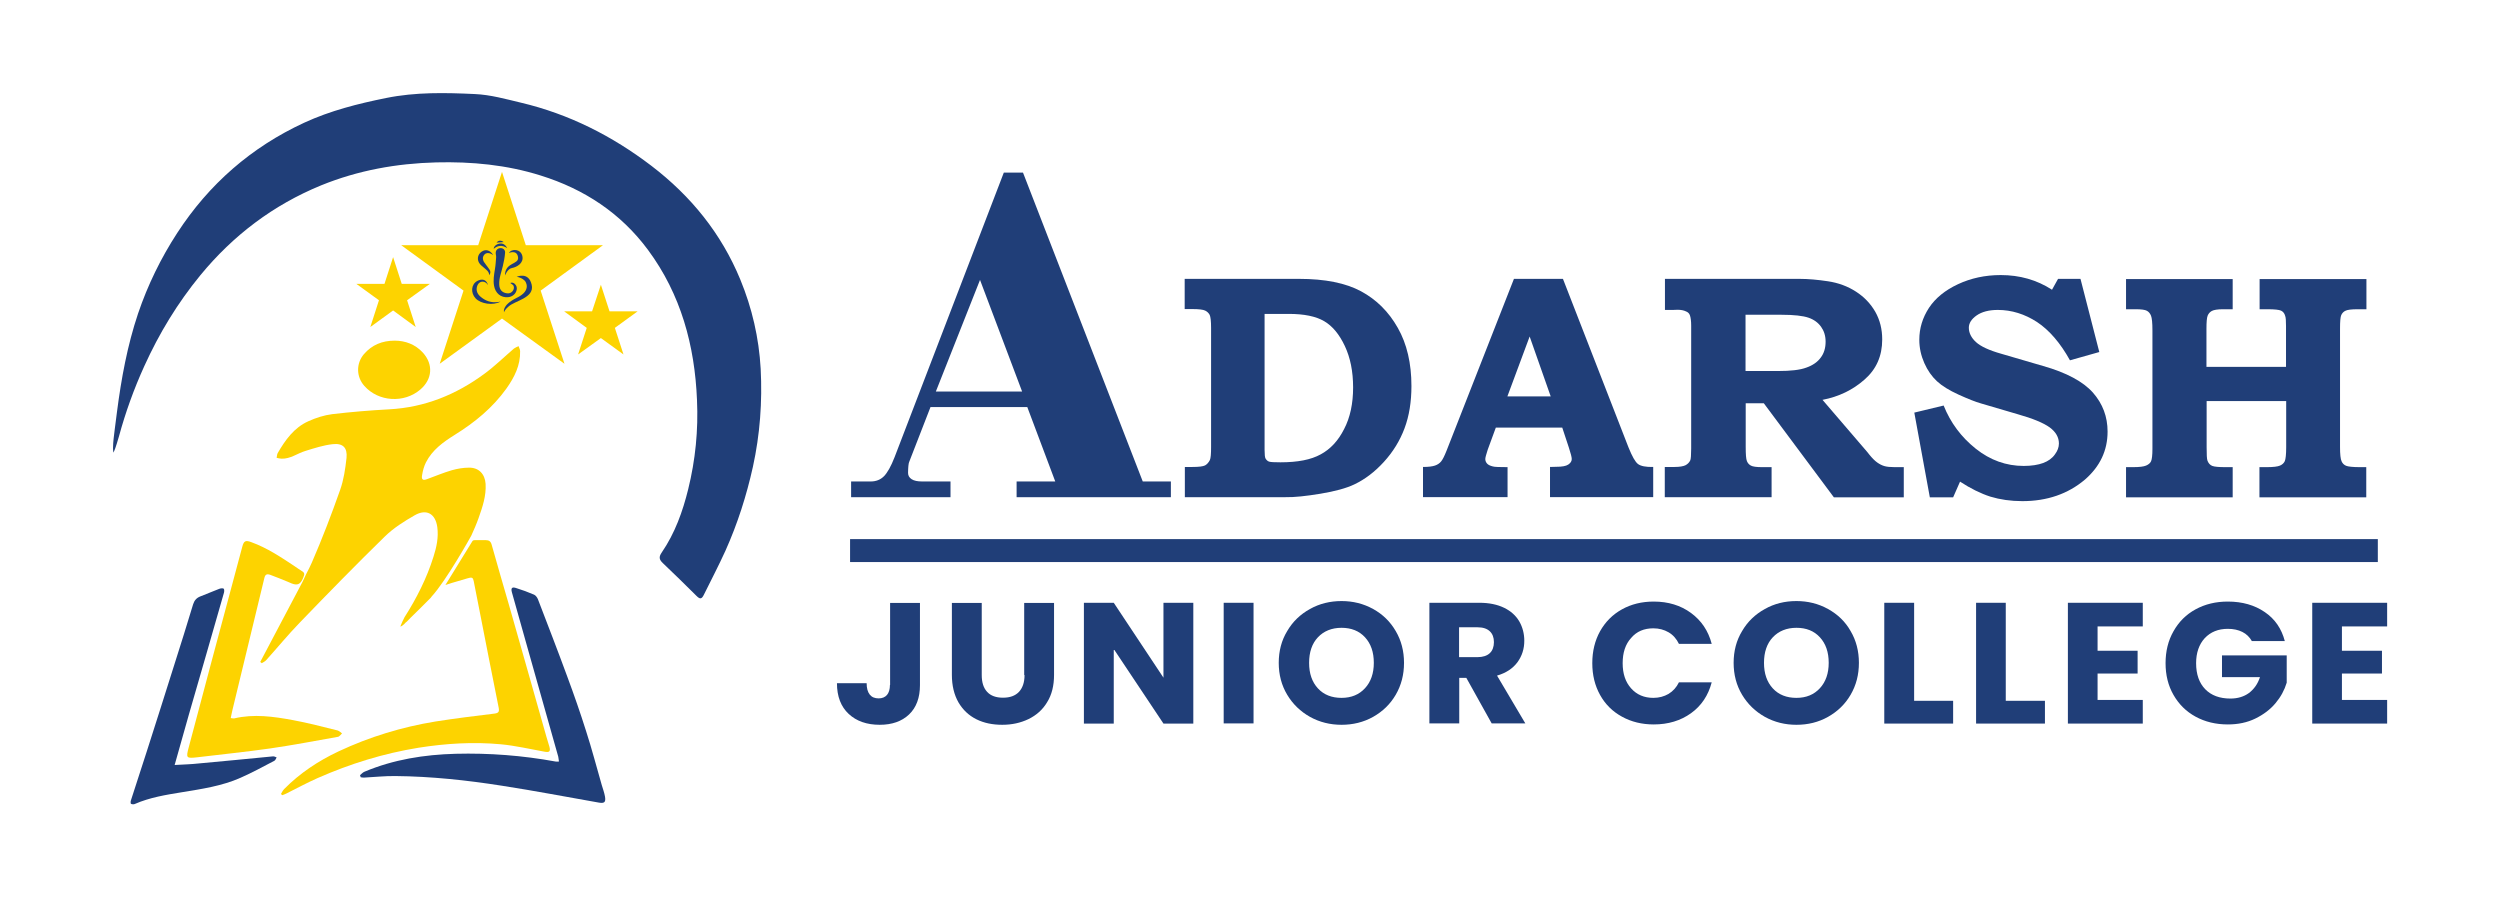 <?xml version="1.0" encoding="utf-8"?>
<!-- Generator: Adobe Illustrator 24.0.1, SVG Export Plug-In . SVG Version: 6.00 Build 0)  -->
<svg version="1.1" id="Layer_1" xmlns="http://www.w3.org/2000/svg" xmlns:xlink="http://www.w3.org/1999/xlink" x="0px" y="0px"
	 viewBox="0 0 144.87 52" style="enable-background:new 0 0 144.87 52;" xml:space="preserve">
<style type="text/css">
	.st0{fill:#203E78;}
	.st1{fill:#FDD300;}
</style>
<g>
	<g>
		<g>
			<g>
				<g>
					<path class="st0" d="M6.55,25.96c0-0.37,0.06-0.73,0.1-1.09c0.04-0.34,0.09-0.68,0.13-1.01c0.25-1.93,0.6-3.84,1.22-5.69
						c0.56-1.65,1.32-3.21,2.27-4.67c1.84-2.83,4.29-4.97,7.36-6.39c1.52-0.7,3.11-1.1,4.74-1.43c1.72-0.35,3.44-0.31,5.15-0.23
						c0.9,0.04,1.79,0.29,2.67,0.5c2.79,0.66,5.29,1.93,7.56,3.66c2.29,1.75,4.05,3.92,5.15,6.59c0.68,1.65,1.08,3.38,1.18,5.17
						c0.1,1.91-0.04,3.81-0.45,5.68c-0.37,1.67-0.89,3.3-1.59,4.86c-0.39,0.86-0.83,1.7-1.25,2.55c-0.13,0.27-0.23,0.27-0.43,0.07
						c-0.65-0.64-1.29-1.28-1.95-1.9c-0.22-0.21-0.24-0.36-0.06-0.62c0.76-1.11,1.21-2.36,1.53-3.66c0.42-1.7,0.59-3.42,0.51-5.17
						c-0.13-3.16-0.93-6.12-2.84-8.7c-1.58-2.13-3.69-3.52-6.22-4.31c-1.97-0.62-4-0.81-6.05-0.76c-2.3,0.06-4.53,0.46-6.67,1.33
						c-2.78,1.14-5.1,2.9-7,5.21c-1.32,1.61-2.39,3.37-3.25,5.27c-0.6,1.32-1.09,2.68-1.47,4.08c-0.04,0.13-0.07,0.22-0.12,0.4
						c-0.03,0.11-0.13,0.41-0.2,0.53C6.55,26.09,6.55,26.05,6.55,25.96z"/>
					<path class="st1" d="M19.82,42.5c-0.08,0.07-0.15,0.19-0.25,0.2c-1.3,0.23-2.6,0.48-3.91,0.67c-1.4,0.2-2.8,0.34-4.2,0.51
						c-0.68,0.08-0.69,0.05-0.52-0.59c0.43-1.59,0.84-3.18,1.27-4.78c0.37-1.38,0.74-2.76,1.11-4.14c0.24-0.9,0.48-1.79,0.72-2.69
						c0.09-0.34,0.19-0.39,0.53-0.26c0.91,0.33,1.7,0.86,2.5,1.39c0.15,0.1,0.3,0.21,0.48,0.32c0.07,0.05,0.1,0.13,0.07,0.21
						c-0.03,0.1-0.08,0.22-0.11,0.27c-0.22,0.43-0.55,0.22-0.84,0.1c-0.34-0.14-0.66-0.27-1.01-0.4c-0.2-0.07-0.29-0.02-0.34,0.18
						c-0.34,1.42-0.69,2.84-1.03,4.26c-0.27,1.13-0.55,2.26-0.82,3.39c-0.04,0.15-0.06,0.3-0.1,0.47c0.09,0.01,0.15,0.03,0.2,0.02
						c1.14-0.27,2.28-0.11,3.41,0.1c0.87,0.16,1.73,0.39,2.59,0.6C19.68,42.37,19.75,42.45,19.82,42.5z"/>
					<path class="st1" d="M30.14,20.35c0.02,0.82-0.33,1.51-0.79,2.16c-0.8,1.12-1.84,1.97-3,2.69c-0.67,0.42-1.3,0.87-1.67,1.6
						c-0.11,0.22-0.18,0.48-0.22,0.73c-0.05,0.27,0.05,0.33,0.3,0.23c0.47-0.17,0.94-0.37,1.42-0.51c0.32-0.09,0.66-0.15,0.99-0.15
						c0.58-0.01,0.93,0.37,0.97,0.94c0.04,0.7-0.18,1.34-0.41,1.99c-0.12,0.34-0.27,0.68-0.42,1.01c0,0,0,0,0,0
						c-0.04,0.08-1.46,2.62-2.29,3.52c-0.02,0.03-0.04,0.05-0.06,0.08c0,0,0,0,0,0c-0.39,0.4-0.78,0.78-1.18,1.17
						c-0.1,0.09-0.17,0.2-0.28,0.27c-0.08,0.11-0.27,0.25-0.3,0.22c0.02-0.07,0.2-0.47,0.24-0.53c0.7-1.1,1.29-2.26,1.68-3.51
						c0.18-0.56,0.3-1.13,0.22-1.72c-0.11-0.78-0.63-1.07-1.31-0.68c-0.61,0.35-1.23,0.74-1.73,1.23c-1.67,1.63-3.31,3.31-4.93,4.99
						c-0.68,0.7-1.3,1.46-1.95,2.18c-0.07,0.07-0.16,0.12-0.25,0.17c-0.03-0.02-0.06-0.05-0.09-0.07c0.83-1.55,1.63-3.11,2.46-4.66
						l0.21-0.45c0.12-0.23,0.22-0.42,0.32-0.65c0.6-1.38,1.14-2.79,1.64-4.21c0.21-0.59,0.3-1.23,0.37-1.85
						c0.06-0.6-0.21-0.87-0.81-0.8c-0.53,0.06-1.05,0.23-1.57,0.39c-0.47,0.14-0.87,0.47-1.39,0.45c-0.09,0-0.18-0.03-0.28-0.05
						c0.02-0.09,0.02-0.19,0.06-0.27c0.44-0.76,0.95-1.48,1.78-1.85c0.44-0.2,0.91-0.35,1.38-0.41c1.1-0.13,2.2-0.22,3.3-0.28
						c2.06-0.11,3.88-0.85,5.52-2.06c0.6-0.44,1.14-0.97,1.71-1.46c0.08-0.06,0.18-0.1,0.27-0.14
						C30.08,20.16,30.14,20.25,30.14,20.35z"/>
					<path class="st1" d="M25.81,33.9c0,0,1.16-1.88,1.57-2.55c0.03-0.04,0.08-0.05,0.13-0.05l0.64,0c0.18,0,0.29,0.07,0.34,0.26
						c0.32,1.14,0.65,2.28,0.98,3.41c0.37,1.3,0.74,2.6,1.11,3.9c0.36,1.27,0.72,2.54,1.08,3.81c0.06,0.2,0.12,0.4,0.18,0.6
						c0.07,0.27-0.01,0.33-0.28,0.28c-0.84-0.15-1.68-0.35-2.53-0.43c-1.6-0.15-3.19-0.05-4.78,0.2c-2.03,0.33-3.97,0.93-5.85,1.76
						c-0.61,0.27-1.2,0.59-1.8,0.89c-0.08,0.04-0.16,0.07-0.24,0.1c-0.03-0.02-0.05-0.05-0.08-0.07c0.06-0.1,0.11-0.21,0.19-0.29
						c0.91-0.92,1.98-1.63,3.15-2.18c1.79-0.84,3.66-1.41,5.61-1.73c1.14-0.18,2.28-0.32,3.43-0.46c0.23-0.03,0.28-0.11,0.24-0.33
						c-0.37-1.84-0.73-3.68-1.09-5.52c-0.12-0.61-0.24-1.22-0.36-1.83c-0.04-0.2-0.1-0.24-0.35-0.16c-0.34,0.1-0.61,0.18-0.92,0.27
						L25.81,33.9z"/>
					<path class="st0" d="M20.86,44.92c0.09-0.07,0.16-0.16,0.26-0.2c1.69-0.71,3.46-0.99,5.28-1.04c1.95-0.05,3.89,0.1,5.8,0.45
						c0.05,0.01,0.1,0,0.19,0c-0.02-0.11-0.02-0.2-0.04-0.28c-0.63-2.22-1.25-4.44-1.88-6.66c-0.27-0.96-0.54-1.92-0.81-2.88
						c-0.06-0.23,0.01-0.31,0.23-0.24c0.36,0.11,0.71,0.24,1.06,0.39c0.09,0.04,0.18,0.16,0.22,0.26c0.57,1.49,1.15,2.98,1.7,4.48
						c0.39,1.05,0.76,2.11,1.1,3.19c0.33,1.02,0.6,2.06,0.9,3.1c0.07,0.23,0.15,0.45,0.19,0.68c0.05,0.32-0.04,0.39-0.35,0.34
						c-1.88-0.33-3.75-0.69-5.63-0.98c-2.04-0.32-4.09-0.54-6.16-0.56c-0.61-0.01-1.22,0.06-1.83,0.09c-0.06,0-0.13-0.01-0.19-0.02
						C20.89,44.98,20.87,44.95,20.86,44.92z"/>
					<path class="st0" d="M10.12,44.33c0.51-0.03,0.96-0.04,1.4-0.09c1.43-0.13,2.87-0.27,4.3-0.41c0.07-0.01,0.14,0.04,0.21,0.06
						c-0.04,0.07-0.07,0.17-0.14,0.2c-0.65,0.34-1.29,0.69-1.95,0.98c-1.08,0.48-2.25,0.65-3.41,0.84c-0.92,0.15-1.85,0.3-2.72,0.68
						c-0.06,0.03-0.16,0.02-0.22-0.01c-0.02-0.01-0.03-0.12-0.01-0.18c0.3-0.95,0.62-1.89,0.92-2.84c0.54-1.69,1.08-3.38,1.61-5.07
						c0.37-1.16,0.73-2.31,1.08-3.47c0.07-0.22,0.19-0.37,0.42-0.46c0.37-0.14,0.73-0.3,1.1-0.44c0.08-0.03,0.19-0.04,0.25-0.01
						c0.04,0.03,0.04,0.16,0.02,0.23c-0.67,2.35-1.35,4.7-2.03,7.05C10.68,42.36,10.41,43.3,10.12,44.33z"/>
					<path class="st1" d="M22.87,19.74c0.61,0,1.19,0.21,1.63,0.69c0.62,0.68,0.56,1.54-0.14,2.14c-0.94,0.81-2.43,0.72-3.25-0.21
						c-0.47-0.53-0.48-1.3-0.02-1.84C21.55,19.99,22.14,19.74,22.87,19.74z"/>
				</g>
				<polygon class="st1" points="22.78,14.9 23.28,16.45 24.91,16.45 23.59,17.4 24.09,18.95 22.78,17.99 21.46,18.95 21.96,17.4 
					20.65,16.45 22.28,16.45 				"/>
				<polygon class="st1" points="34.82,16.5 35.32,18.04 36.95,18.04 35.63,19 36.13,20.54 34.82,19.59 33.5,20.54 34,19 
					32.69,18.04 34.31,18.04 				"/>
				<polygon class="st1" points="29.09,9.96 30.47,14.21 34.94,14.21 31.33,16.84 32.71,21.08 29.09,18.46 25.48,21.08 26.86,16.84 
					23.25,14.21 27.71,14.21 				"/>
				<g>
					<g>
						<g>
							<path class="st0" d="M29.57,16.4c0.08-0.04,0.16-0.03,0.25,0.04c0.11,0.1,0.15,0.22,0.12,0.36
								c-0.05,0.23-0.24,0.39-0.48,0.42c-0.45,0.05-0.76-0.25-0.83-0.66c-0.06-0.32,0-0.64,0.05-0.96c0.04-0.22,0.05-0.45,0.07-0.68
								c0.01-0.06-0.01-0.13-0.02-0.2c-0.03-0.17,0.07-0.32,0.24-0.34c0.17-0.02,0.31,0.09,0.3,0.26c-0.02,0.26-0.07,0.52-0.13,0.77
								c-0.08,0.36-0.23,0.7-0.21,1.08c0.01,0.3,0.17,0.48,0.47,0.51c0.24,0.03,0.45-0.22,0.36-0.44
								C29.73,16.5,29.64,16.46,29.57,16.4z"/>
							<path class="st0" d="M29,17.48c-0.43,0.24-1.14,0.13-1.44-0.19c-0.3-0.32-0.26-0.82,0.1-1.01c0.24-0.13,0.52-0.12,0.62,0.24
								c-0.02-0.03-0.04-0.06-0.07-0.09c-0.18-0.18-0.44-0.13-0.54,0.1c-0.1,0.22-0.05,0.46,0.15,0.64c0.3,0.27,0.65,0.39,1.06,0.33
								C28.9,17.49,28.93,17.49,29,17.48z"/>
							<path class="st0" d="M28.58,14.78c-0.06-0.03-0.1-0.06-0.14-0.08c-0.13-0.05-0.25-0.06-0.36,0.04
								c-0.11,0.11-0.12,0.24-0.07,0.37c0.03,0.08,0.1,0.15,0.15,0.23c0.07,0.1,0.15,0.19,0.21,0.29c0.06,0.09,0.07,0.19-0.02,0.32
								c-0.01-0.23-0.18-0.32-0.31-0.44c-0.08-0.06-0.16-0.13-0.22-0.2c-0.2-0.23-0.16-0.55,0.08-0.72
								C28.14,14.42,28.4,14.49,28.58,14.78z"/>
							<path class="st0" d="M29.39,14.38c-0.28-0.19-0.54-0.17-0.78,0.04c0-0.14,0.15-0.27,0.32-0.3
								C29.13,14.08,29.29,14.17,29.39,14.38z"/>
							<path class="st0" d="M28.77,14.06c0.12-0.14,0.26-0.15,0.42-0.03C29.05,14.04,28.91,14.05,28.77,14.06z"/>
						</g>
						<path class="st0" d="M29.49,14.66c0,0,0.46-0.21,0.53,0.24c0.07,0.45-0.76,0.27-0.76,1.07c0,0,0.15-0.4,0.41-0.44
							c0.27-0.05,0.69-0.27,0.6-0.69S29.65,14.39,29.49,14.66z"/>
						<path class="st0" d="M29.94,16.04c0,0,0.69-0.32,0.87,0.46c0.18,0.77-0.98,0.92-1.35,1.27c0,0-0.2,0.16-0.25,0.32
							c0,0-0.16-0.39,0.73-0.83c0.9-0.43,0.5-0.96,0.48-0.98S30.25,16.09,29.94,16.04z"/>
					</g>
				</g>
			</g>
		</g>
	</g>
	<g>
		<g>
			<g>
				<path class="st0" d="M55.08,27.9h-1.65c-0.26,0-0.46-0.04-0.6-0.13c-0.14-0.09-0.21-0.21-0.21-0.37c0-0.16,0.01-0.29,0.02-0.41
					c0.01-0.12,0.03-0.2,0.06-0.26l1.22-3.14h5.61l1.62,4.31h-2.24v0.91h8.94V27.9h-1.63L59.28,10h-1.11l-6.33,16.49
					c-0.21,0.54-0.42,0.91-0.62,1.11c-0.2,0.2-0.46,0.3-0.76,0.3h-1.14v0.91h5.76V27.9z M56.79,16.22l2.44,6.47h-5L56.79,16.22z"/>
				<path class="st0" d="M76.52,28.61c0.84-0.14,1.5-0.32,1.96-0.54c0.61-0.29,1.18-0.72,1.71-1.3c0.53-0.58,0.93-1.23,1.2-1.95
					c0.27-0.72,0.4-1.54,0.4-2.45c0-1.31-0.26-2.44-0.79-3.37c-0.53-0.94-1.24-1.64-2.13-2.12c-0.89-0.48-2.09-0.72-3.59-0.72h-6.63
					v1.75h0.44c0.38,0,0.63,0.03,0.75,0.09c0.12,0.06,0.2,0.14,0.26,0.25c0.05,0.11,0.08,0.36,0.08,0.75v6.91
					c0,0.39-0.02,0.64-0.07,0.75c-0.07,0.14-0.17,0.25-0.28,0.31c-0.12,0.06-0.36,0.09-0.73,0.09h-0.44v1.75h5.84
					C75,28.82,75.67,28.75,76.52,28.61z M73.54,26.75c-0.09-0.03-0.16-0.1-0.21-0.19c-0.03-0.06-0.05-0.22-0.05-0.49v-7.88h1.4
					c0.89,0,1.57,0.14,2.05,0.42c0.48,0.28,0.88,0.76,1.2,1.44c0.32,0.68,0.48,1.48,0.48,2.4c0,0.93-0.17,1.74-0.52,2.41
					c-0.34,0.68-0.8,1.17-1.36,1.47c-0.56,0.31-1.33,0.46-2.33,0.46C73.86,26.79,73.63,26.78,73.54,26.75z"/>
				<path class="st0" d="M87.36,27.07c-0.47,0-0.75-0.01-0.85-0.04c-0.16-0.04-0.27-0.09-0.34-0.17c-0.07-0.08-0.1-0.17-0.1-0.26
					c0-0.08,0.05-0.26,0.14-0.54l0.47-1.28h3.85l0.38,1.15c0.11,0.34,0.17,0.56,0.17,0.67c0,0.13-0.07,0.23-0.2,0.32
					c-0.13,0.09-0.37,0.13-0.7,0.13l-0.36,0.01v1.75h5.98v-1.75c-0.43,0.01-0.72-0.05-0.88-0.17c-0.16-0.12-0.34-0.44-0.55-0.96
					l-3.8-9.77h-2.84l-3.91,9.97c-0.12,0.3-0.22,0.5-0.31,0.61c-0.09,0.11-0.21,0.19-0.36,0.24c-0.15,0.05-0.37,0.08-0.69,0.08v1.75
					h4.9V27.07z M88.64,19.5l1.22,3.47h-2.51L88.64,19.5z"/>
				<path class="st0" d="M102.68,27.07h-0.58c-0.32,0-0.53-0.03-0.64-0.09c-0.11-0.06-0.18-0.14-0.23-0.26
					c-0.05-0.12-0.07-0.39-0.07-0.83v-2.52h1.05l4.06,5.45h4.05v-1.75h-0.54c-0.25,0-0.44-0.02-0.58-0.06
					c-0.14-0.04-0.28-0.11-0.42-0.21c-0.14-0.1-0.29-0.25-0.46-0.46l-0.11-0.14l-2.6-3.03c0.94-0.18,1.75-0.57,2.43-1.17
					c0.69-0.6,1.03-1.37,1.03-2.33c0-0.59-0.13-1.12-0.4-1.6c-0.27-0.47-0.64-0.86-1.12-1.17c-0.48-0.31-1.02-0.51-1.62-0.6
					c-0.6-0.09-1.14-0.14-1.65-0.14h-7.8v1.8h0.47l0.26-0.01c0.19,0,0.36,0.03,0.5,0.1c0.1,0.04,0.18,0.11,0.22,0.23
					s0.07,0.32,0.07,0.59v7.12c0,0.38-0.02,0.61-0.05,0.68c-0.06,0.13-0.15,0.22-0.28,0.29c-0.12,0.06-0.34,0.1-0.63,0.1h-0.57v1.75
					h6.19V27.07z M101.15,18.24h2.09c0.72,0,1.24,0.06,1.56,0.17c0.32,0.11,0.56,0.29,0.73,0.53c0.17,0.24,0.26,0.52,0.26,0.86
					c0,0.36-0.09,0.67-0.28,0.92c-0.18,0.25-0.46,0.45-0.83,0.58c-0.37,0.14-0.92,0.2-1.65,0.2h-1.88V18.24z"/>
				<path class="st0" d="M118.4,26.83c-0.3,0.11-0.68,0.17-1.13,0.17c-1.01,0-1.94-0.33-2.78-1c-0.84-0.67-1.46-1.5-1.86-2.5
					l-1.7,0.41l0.9,4.91h1.35l0.4-0.91c0.61,0.4,1.2,0.69,1.76,0.87c0.56,0.17,1.18,0.26,1.85,0.26c1.44,0,2.65-0.42,3.63-1.25
					c0.87-0.76,1.31-1.68,1.31-2.78c0-0.86-0.28-1.61-0.85-2.26c-0.57-0.64-1.54-1.16-2.88-1.54l-2.43-0.71
					c-0.71-0.2-1.2-0.43-1.47-0.68c-0.27-0.25-0.41-0.53-0.41-0.83c0-0.26,0.15-0.5,0.45-0.71c0.3-0.21,0.71-0.32,1.23-0.32
					c0.8,0,1.56,0.24,2.27,0.7c0.71,0.47,1.35,1.21,1.91,2.22l1.7-0.48l-1.09-4.24h-1.3l-0.35,0.63c-0.88-0.57-1.87-0.85-2.97-0.85
					c-0.91,0-1.73,0.18-2.48,0.53c-0.75,0.35-1.31,0.81-1.68,1.37c-0.37,0.57-0.56,1.18-0.56,1.85c0,0.47,0.1,0.92,0.29,1.35
					c0.19,0.43,0.44,0.78,0.73,1.05c0.29,0.27,0.71,0.53,1.26,0.78c0.55,0.25,0.98,0.42,1.3,0.51l2.11,0.62
					c0.89,0.25,1.51,0.51,1.87,0.77c0.35,0.26,0.53,0.57,0.53,0.93c0,0.22-0.08,0.43-0.23,0.63
					C118.92,26.56,118.69,26.72,118.4,26.83z"/>
				<path class="st0" d="M129.39,27.07h-0.42c-0.38,0-0.64-0.02-0.77-0.07c-0.13-0.05-0.22-0.15-0.28-0.3
					c-0.04-0.1-0.05-0.37-0.05-0.79v-2.67h4.61v2.67c0,0.42-0.03,0.69-0.08,0.81c-0.05,0.11-0.14,0.2-0.28,0.26
					c-0.14,0.06-0.39,0.09-0.78,0.09h-0.41v1.75h6.19v-1.75h-0.36c-0.42,0-0.69-0.03-0.81-0.08c-0.12-0.05-0.21-0.14-0.26-0.26
					c-0.06-0.12-0.09-0.4-0.09-0.82v-6.86c0-0.42,0.02-0.68,0.07-0.79c0.05-0.11,0.13-0.2,0.24-0.25c0.11-0.06,0.35-0.09,0.7-0.09
					h0.52v-1.75h-6.19v1.75h0.48c0.39,0,0.65,0.03,0.76,0.08c0.11,0.05,0.2,0.15,0.24,0.3c0.04,0.1,0.05,0.3,0.05,0.59v2.37h-4.61
					v-2.2c0-0.39,0.02-0.65,0.07-0.77s0.13-0.21,0.24-0.27c0.11-0.06,0.33-0.1,0.64-0.1h0.57v-1.75h-6.18v1.75h0.57
					c0.32,0,0.53,0.03,0.64,0.09c0.11,0.06,0.19,0.16,0.24,0.29c0.05,0.13,0.08,0.41,0.08,0.84v6.87c0,0.37-0.03,0.61-0.08,0.72
					c-0.05,0.11-0.15,0.19-0.29,0.25c-0.14,0.06-0.39,0.09-0.74,0.09h-0.42v1.75h6.18V27.07z"/>
				<polygon class="st0" points="67.97,31.24 49.26,31.24 49.26,32.57 67.97,32.57 137.79,32.57 137.79,31.24 				"/>
			</g>
			<g>
				<path class="st0" d="M51.57,39.69c0,0.25-0.06,0.45-0.17,0.58c-0.11,0.13-0.28,0.2-0.48,0.2c-0.23,0-0.4-0.07-0.52-0.22
					s-0.18-0.37-0.18-0.66h-1.72c0,0.77,0.23,1.36,0.68,1.78c0.45,0.42,1.05,0.63,1.8,0.63c0.71,0,1.28-0.2,1.7-0.6
					c0.42-0.4,0.63-0.97,0.63-1.7v-4.76h-1.73V39.69z"/>
				<path class="st0" d="M59.37,39.12c0,0.42-0.11,0.74-0.32,0.97c-0.22,0.23-0.52,0.34-0.93,0.34c-0.4,0-0.71-0.11-0.92-0.34
					c-0.21-0.23-0.31-0.55-0.31-0.97v-4.18h-1.73v4.17c0,0.62,0.13,1.15,0.38,1.59c0.26,0.44,0.6,0.76,1.04,0.98
					c0.44,0.22,0.94,0.32,1.5,0.32c0.56,0,1.06-0.11,1.52-0.33c0.45-0.22,0.82-0.54,1.08-0.98c0.27-0.43,0.4-0.96,0.4-1.58v-4.17
					h-1.73V39.12z"/>
				<polygon class="st0" points="67.42,39.27 64.54,34.93 62.81,34.93 62.81,41.93 64.54,41.93 64.54,37.61 67.42,41.93 
					69.15,41.93 69.15,34.93 67.42,34.93 				"/>
				<rect x="70.91" y="34.93" class="st0" width="1.73" height="6.99"/>
				<path class="st0" d="M79.57,35.29c-0.56-0.31-1.17-0.46-1.83-0.46s-1.28,0.15-1.83,0.46c-0.56,0.31-1,0.73-1.32,1.28
					c-0.33,0.54-0.49,1.16-0.49,1.84c0,0.68,0.16,1.3,0.49,1.85c0.33,0.55,0.77,0.97,1.32,1.28c0.56,0.31,1.17,0.46,1.83,0.46
					s1.28-0.15,1.83-0.46c0.55-0.31,0.99-0.73,1.31-1.28c0.32-0.55,0.48-1.16,0.48-1.85c0-0.68-0.16-1.3-0.48-1.84
					C80.56,36.02,80.13,35.6,79.57,35.29z M79.1,39.88c-0.34,0.37-0.79,0.56-1.36,0.56c-0.57,0-1.03-0.18-1.37-0.55
					c-0.34-0.37-0.51-0.86-0.51-1.48c0-0.62,0.17-1.12,0.51-1.48c0.34-0.36,0.8-0.55,1.37-0.55c0.56,0,1.02,0.18,1.36,0.55
					c0.34,0.37,0.51,0.86,0.51,1.48C79.61,39.02,79.44,39.51,79.1,39.88z"/>
				<path class="st0" d="M87.93,38.38c0.27-0.37,0.4-0.78,0.4-1.25c0-0.41-0.1-0.79-0.29-1.12c-0.2-0.34-0.49-0.6-0.88-0.79
					c-0.39-0.19-0.87-0.29-1.43-0.29h-2.9v6.99h1.73v-2.64h0.41l1.47,2.64h1.95l-1.64-2.77C87.27,39,87.66,38.74,87.93,38.38z
					 M86.33,37.85c-0.16,0.15-0.4,0.23-0.71,0.23h-1.07v-1.73h1.07c0.32,0,0.55,0.08,0.71,0.23c0.16,0.15,0.24,0.36,0.24,0.63
					C86.57,37.48,86.49,37.7,86.33,37.85z"/>
				<path class="st0" d="M95.81,36.41c0.33,0,0.62,0.08,0.88,0.23c0.26,0.15,0.46,0.38,0.6,0.67h1.9c-0.2-0.76-0.6-1.35-1.2-1.79
					c-0.6-0.44-1.32-0.66-2.16-0.66c-0.69,0-1.3,0.15-1.84,0.45c-0.54,0.3-0.96,0.72-1.27,1.27c-0.3,0.54-0.45,1.16-0.45,1.85
					c0,0.69,0.15,1.3,0.45,1.84c0.3,0.54,0.72,0.96,1.27,1.26c0.54,0.3,1.16,0.45,1.84,0.45c0.84,0,1.56-0.22,2.16-0.65
					c0.6-0.43,1-1.03,1.2-1.79h-1.9c-0.14,0.29-0.34,0.51-0.6,0.67c-0.26,0.15-0.55,0.23-0.88,0.23c-0.53,0-0.96-0.18-1.29-0.55
					c-0.33-0.37-0.49-0.85-0.49-1.46c0-0.61,0.16-1.1,0.49-1.46C94.84,36.59,95.27,36.41,95.81,36.41z"/>
				<path class="st0" d="M105.93,35.29c-0.56-0.31-1.17-0.46-1.83-0.46c-0.67,0-1.28,0.15-1.83,0.46c-0.56,0.31-1,0.73-1.32,1.28
					c-0.33,0.54-0.49,1.16-0.49,1.84c0,0.68,0.16,1.3,0.49,1.85c0.33,0.55,0.77,0.97,1.32,1.28c0.56,0.31,1.17,0.46,1.83,0.46
					c0.67,0,1.28-0.15,1.83-0.46c0.55-0.31,0.99-0.73,1.31-1.28c0.32-0.55,0.48-1.16,0.48-1.85c0-0.68-0.16-1.3-0.48-1.84
					C106.93,36.02,106.49,35.6,105.93,35.29z M105.46,39.88c-0.34,0.37-0.79,0.56-1.36,0.56c-0.57,0-1.03-0.18-1.37-0.55
					c-0.34-0.37-0.51-0.86-0.51-1.48c0-0.62,0.17-1.12,0.51-1.48c0.34-0.36,0.8-0.55,1.37-0.55c0.57,0,1.02,0.18,1.36,0.55
					c0.34,0.37,0.51,0.86,0.51,1.48C105.97,39.02,105.8,39.51,105.46,39.88z"/>
				<polygon class="st0" points="110.92,34.93 109.19,34.93 109.19,41.93 113.18,41.93 113.18,40.61 110.92,40.61 				"/>
				<polygon class="st0" points="116.23,34.93 114.51,34.93 114.51,41.93 118.5,41.93 118.5,40.61 116.23,40.61 				"/>
				<polygon class="st0" points="119.83,41.93 124.17,41.93 124.17,40.56 121.55,40.56 121.55,39.03 123.87,39.03 123.87,37.71 
					121.55,37.71 121.55,36.3 124.17,36.3 124.17,34.93 119.83,34.93 				"/>
				<path class="st0" d="M128.77,39.24h2.19c-0.13,0.4-0.35,0.7-0.64,0.92c-0.29,0.21-0.65,0.32-1.07,0.32
					c-0.62,0-1.11-0.18-1.46-0.54c-0.35-0.36-0.53-0.86-0.53-1.51c0-0.6,0.17-1.09,0.5-1.45c0.34-0.36,0.78-0.54,1.34-0.54
					c0.32,0,0.6,0.06,0.84,0.18c0.24,0.12,0.42,0.3,0.55,0.53h1.91c-0.19-0.72-0.57-1.28-1.16-1.68c-0.58-0.4-1.3-0.61-2.14-0.61
					c-0.7,0-1.32,0.15-1.87,0.45c-0.55,0.3-0.97,0.72-1.28,1.27c-0.31,0.54-0.46,1.16-0.46,1.85c0,0.69,0.15,1.3,0.46,1.84
					c0.31,0.54,0.73,0.96,1.28,1.26c0.55,0.3,1.17,0.45,1.87,0.45c0.59,0,1.12-0.11,1.59-0.34c0.47-0.23,0.86-0.52,1.17-0.89
					c0.31-0.37,0.52-0.76,0.65-1.19v-1.58h-3.75V39.24z"/>
				<polygon class="st0" points="138.33,36.3 138.33,34.93 133.99,34.93 133.99,41.93 138.33,41.93 138.33,40.56 135.71,40.56 
					135.71,39.03 138.03,39.03 138.03,37.71 135.71,37.71 135.71,36.3 				"/>
			</g>
		</g>
	</g>
</g>
</svg>
